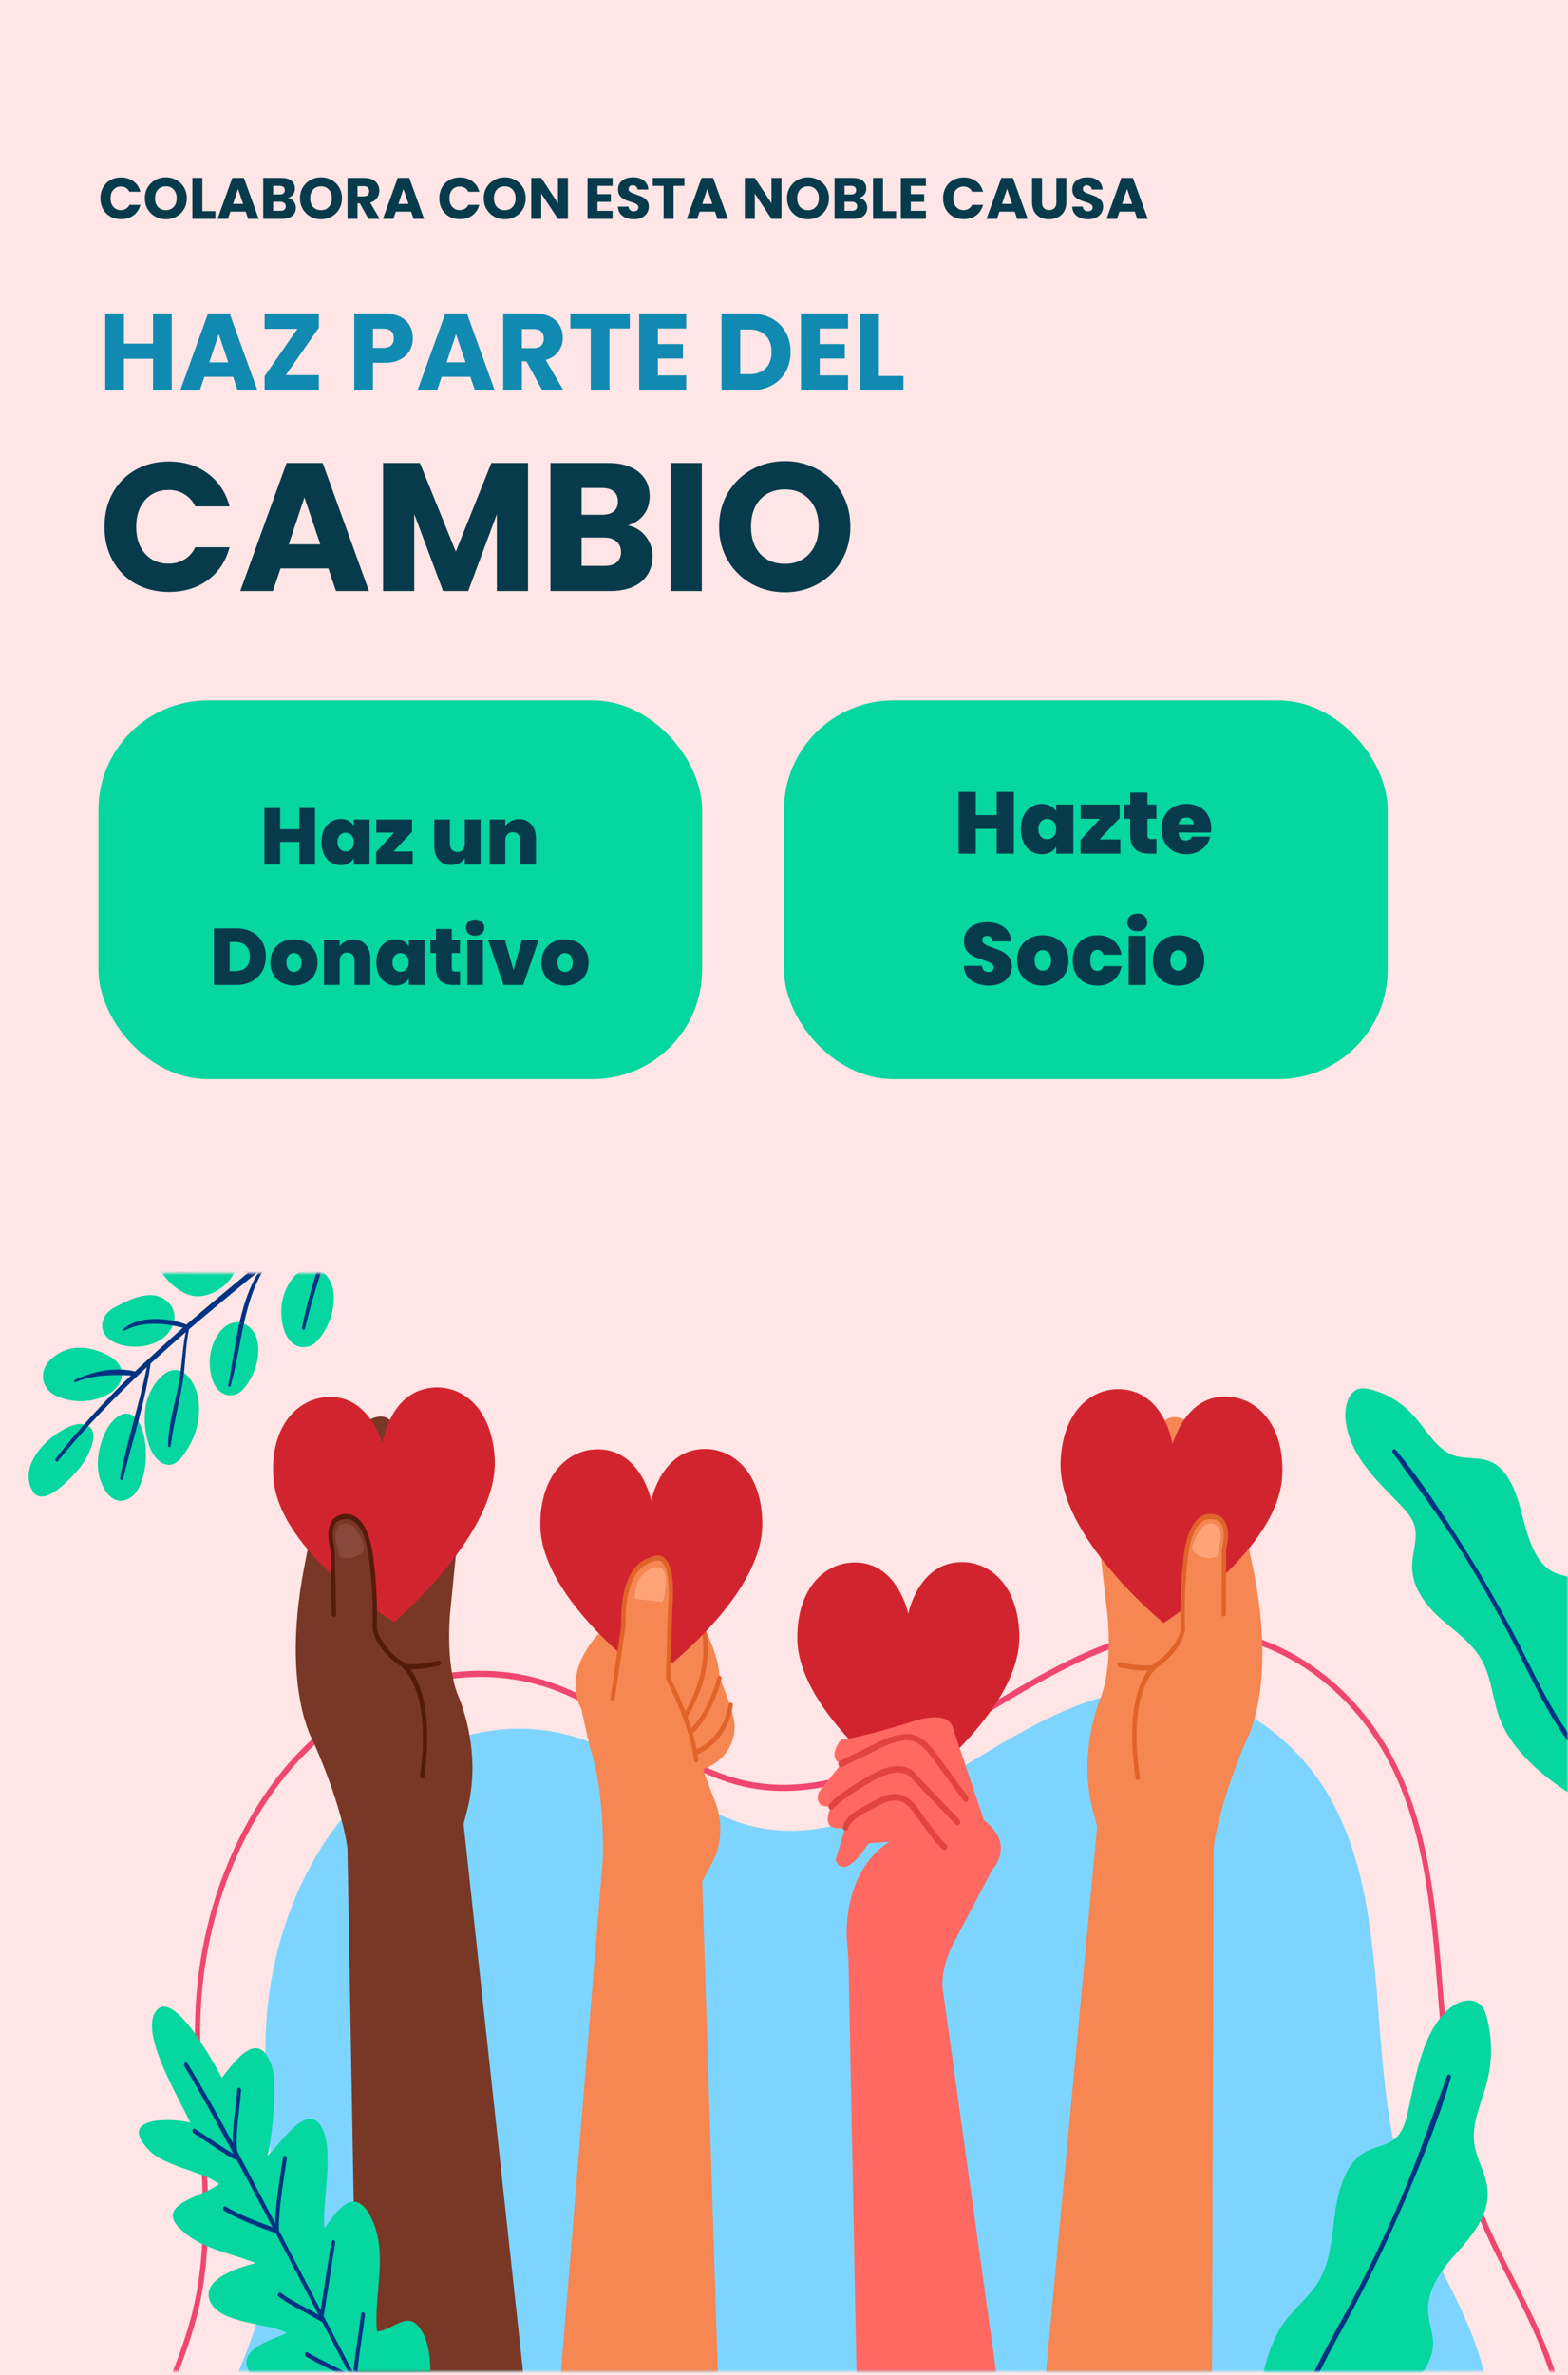<svg width="430" height="651" viewBox="0 0 430 651" fill="none" xmlns="http://www.w3.org/2000/svg">
<g clip-path="url(#clip0_486_7428)">
<rect width="430" height="651" fill="#FFE5E5"/>
<g filter="url(#filter0_d_486_7428)">
<rect x="215" y="188" width="165.548" height="103.803" rx="30" fill="#06D6A0"/>
<path d="M278.032 213.08V230H273.328V223.208H267.592V230H262.888V213.08H267.592V219.44H273.328V213.08H278.032ZM279.956 223.256C279.956 221.864 280.204 220.648 280.7 219.608C281.212 218.568 281.9 217.768 282.764 217.208C283.644 216.648 284.62 216.368 285.692 216.368C286.62 216.368 287.42 216.552 288.092 216.92C288.764 217.288 289.284 217.784 289.652 218.408V216.536H294.356V230H289.652V228.128C289.284 228.752 288.756 229.248 288.068 229.616C287.396 229.984 286.604 230.168 285.692 230.168C284.62 230.168 283.644 229.888 282.764 229.328C281.9 228.768 281.212 227.968 280.7 226.928C280.204 225.872 279.956 224.648 279.956 223.256ZM289.652 223.256C289.652 222.392 289.412 221.712 288.932 221.216C288.468 220.72 287.892 220.472 287.204 220.472C286.5 220.472 285.916 220.72 285.452 221.216C284.988 221.696 284.756 222.376 284.756 223.256C284.756 224.12 284.988 224.808 285.452 225.32C285.916 225.816 286.5 226.064 287.204 226.064C287.892 226.064 288.468 225.816 288.932 225.32C289.412 224.824 289.652 224.136 289.652 223.256ZM301.5 226.088H307.236V230H296.316V226.28L301.668 220.448H296.364V216.536H307.044V220.256L301.5 226.088ZM317.144 225.992V230H315.104C311.664 230 309.944 228.296 309.944 224.888V220.448H308.288V216.536H309.944V213.272H314.672V216.536H317.12V220.448H314.672V224.96C314.672 225.328 314.752 225.592 314.912 225.752C315.088 225.912 315.376 225.992 315.776 225.992H317.144ZM332.166 223.112C332.166 223.48 332.142 223.848 332.094 224.216H323.19C323.238 224.952 323.438 225.504 323.79 225.872C324.158 226.224 324.622 226.4 325.182 226.4C325.966 226.4 326.526 226.048 326.862 225.344H331.878C331.67 226.272 331.262 227.104 330.654 227.84C330.062 228.56 329.31 229.128 328.398 229.544C327.486 229.96 326.478 230.168 325.374 230.168C324.046 230.168 322.862 229.888 321.822 229.328C320.798 228.768 319.99 227.968 319.398 226.928C318.822 225.888 318.534 224.664 318.534 223.256C318.534 221.848 318.822 220.632 319.398 219.608C319.974 218.568 320.774 217.768 321.798 217.208C322.838 216.648 324.03 216.368 325.374 216.368C326.702 216.368 327.878 216.64 328.902 217.184C329.926 217.728 330.726 218.512 331.302 219.536C331.878 220.544 332.166 221.736 332.166 223.112ZM327.366 221.936C327.366 221.36 327.174 220.912 326.79 220.592C326.406 220.256 325.926 220.088 325.35 220.088C324.774 220.088 324.302 220.248 323.934 220.568C323.566 220.872 323.326 221.328 323.214 221.936H327.366ZM271.194 266.168C269.226 266.168 267.61 265.704 266.346 264.776C265.082 263.832 264.402 262.488 264.306 260.744H269.322C269.37 261.336 269.546 261.768 269.85 262.04C270.154 262.312 270.546 262.448 271.026 262.448C271.458 262.448 271.81 262.344 272.082 262.136C272.37 261.912 272.514 261.608 272.514 261.224C272.514 260.728 272.282 260.344 271.818 260.072C271.354 259.8 270.602 259.496 269.562 259.16C268.458 258.792 267.562 258.44 266.874 258.104C266.202 257.752 265.61 257.248 265.098 256.592C264.602 255.92 264.354 255.048 264.354 253.976C264.354 252.888 264.626 251.96 265.17 251.192C265.714 250.408 266.466 249.816 267.426 249.416C268.386 249.016 269.474 248.816 270.69 248.816C272.658 248.816 274.226 249.28 275.394 250.208C276.578 251.12 277.21 252.408 277.29 254.072H272.178C272.162 253.56 272.002 253.176 271.698 252.92C271.41 252.664 271.034 252.536 270.57 252.536C270.218 252.536 269.93 252.64 269.706 252.848C269.482 253.056 269.37 253.352 269.37 253.736C269.37 254.056 269.49 254.336 269.73 254.576C269.986 254.8 270.298 255 270.666 255.176C271.034 255.336 271.578 255.544 272.298 255.8C273.37 256.168 274.25 256.536 274.938 256.904C275.642 257.256 276.242 257.76 276.738 258.416C277.25 259.056 277.506 259.872 277.506 260.864C277.506 261.872 277.25 262.776 276.738 263.576C276.242 264.376 275.514 265.008 274.554 265.472C273.61 265.936 272.49 266.168 271.194 266.168ZM285.957 266.168C284.613 266.168 283.405 265.888 282.333 265.328C281.277 264.768 280.445 263.968 279.837 262.928C279.229 261.888 278.925 260.664 278.925 259.256C278.925 257.864 279.229 256.648 279.837 255.608C280.461 254.568 281.301 253.768 282.357 253.208C283.429 252.648 284.637 252.368 285.981 252.368C287.325 252.368 288.525 252.648 289.581 253.208C290.653 253.768 291.493 254.568 292.101 255.608C292.725 256.648 293.037 257.864 293.037 259.256C293.037 260.648 292.725 261.872 292.101 262.928C291.493 263.968 290.653 264.768 289.581 265.328C288.509 265.888 287.301 266.168 285.957 266.168ZM285.957 262.088C286.613 262.088 287.157 261.848 287.589 261.368C288.037 260.872 288.261 260.168 288.261 259.256C288.261 258.344 288.037 257.648 287.589 257.168C287.157 256.688 286.621 256.448 285.981 256.448C285.341 256.448 284.805 256.688 284.373 257.168C283.941 257.648 283.725 258.344 283.725 259.256C283.725 260.184 283.933 260.888 284.349 261.368C284.765 261.848 285.301 262.088 285.957 262.088ZM294.182 259.256C294.182 257.864 294.47 256.648 295.046 255.608C295.622 254.568 296.422 253.768 297.446 253.208C298.486 252.648 299.67 252.368 300.998 252.368C302.71 252.368 304.15 252.84 305.318 253.784C306.486 254.712 307.238 256.016 307.574 257.696H302.582C302.294 256.816 301.734 256.376 300.902 256.376C300.31 256.376 299.838 256.624 299.486 257.12C299.15 257.6 298.982 258.312 298.982 259.256C298.982 260.2 299.15 260.92 299.486 261.416C299.838 261.912 300.31 262.16 300.902 262.16C301.75 262.16 302.31 261.72 302.582 260.84H307.574C307.238 262.504 306.486 263.808 305.318 264.752C304.15 265.696 302.71 266.168 300.998 266.168C299.67 266.168 298.486 265.888 297.446 265.328C296.422 264.768 295.622 263.968 295.046 262.928C294.47 261.888 294.182 260.664 294.182 259.256ZM311.905 251.288C311.073 251.288 310.401 251.064 309.889 250.616C309.393 250.152 309.145 249.576 309.145 248.888C309.145 248.184 309.393 247.6 309.889 247.136C310.401 246.672 311.073 246.44 311.905 246.44C312.721 246.44 313.377 246.672 313.873 247.136C314.385 247.6 314.641 248.184 314.641 248.888C314.641 249.576 314.385 250.152 313.873 250.616C313.377 251.064 312.721 251.288 311.905 251.288ZM314.233 252.536V266H309.529V252.536H314.233ZM323.175 266.168C321.831 266.168 320.623 265.888 319.551 265.328C318.495 264.768 317.663 263.968 317.055 262.928C316.447 261.888 316.143 260.664 316.143 259.256C316.143 257.864 316.447 256.648 317.055 255.608C317.679 254.568 318.519 253.768 319.575 253.208C320.647 252.648 321.855 252.368 323.199 252.368C324.543 252.368 325.743 252.648 326.799 253.208C327.871 253.768 328.711 254.568 329.319 255.608C329.943 256.648 330.255 257.864 330.255 259.256C330.255 260.648 329.943 261.872 329.319 262.928C328.711 263.968 327.871 264.768 326.799 265.328C325.727 265.888 324.519 266.168 323.175 266.168ZM323.175 262.088C323.831 262.088 324.375 261.848 324.807 261.368C325.255 260.872 325.479 260.168 325.479 259.256C325.479 258.344 325.255 257.648 324.807 257.168C324.375 256.688 323.839 256.448 323.199 256.448C322.559 256.448 322.023 256.688 321.591 257.168C321.159 257.648 320.943 258.344 320.943 259.256C320.943 260.184 321.151 260.888 321.567 261.368C321.983 261.848 322.519 262.088 323.175 262.088Z" fill="#073B4C"/>
</g>
<g filter="url(#filter1_d_486_7428)">
<rect x="27" y="188" width="165.548" height="103.803" rx="30" fill="#06D6A0"/>
<path d="M86.393 217.49V233H82.081V226.774H76.823V233H72.511V217.49H76.823V223.32H82.081V217.49H86.393ZM88.157 226.818C88.157 225.542 88.384 224.427 88.839 223.474C89.308 222.521 89.939 221.787 90.731 221.274C91.538 220.761 92.432 220.504 93.415 220.504C94.266 220.504 94.999 220.673 95.615 221.01C96.231 221.347 96.708 221.802 97.045 222.374V220.658H101.357V233H97.045V231.284C96.708 231.856 96.224 232.311 95.593 232.648C94.977 232.985 94.251 233.154 93.415 233.154C92.432 233.154 91.538 232.897 90.731 232.384C89.939 231.871 89.308 231.137 88.839 230.184C88.384 229.216 88.157 228.094 88.157 226.818ZM97.045 226.818C97.045 226.026 96.825 225.403 96.385 224.948C95.96 224.493 95.432 224.266 94.801 224.266C94.156 224.266 93.62 224.493 93.195 224.948C92.77 225.388 92.557 226.011 92.557 226.818C92.557 227.61 92.77 228.241 93.195 228.71C93.62 229.165 94.156 229.392 94.801 229.392C95.432 229.392 95.96 229.165 96.385 228.71C96.825 228.255 97.045 227.625 97.045 226.818ZM107.906 229.414H113.164V233H103.154V229.59L108.06 224.244H103.198V220.658H112.988V224.068L107.906 229.414ZM131.803 220.658V233H127.469V231.24C127.103 231.797 126.597 232.252 125.951 232.604C125.306 232.941 124.565 233.11 123.729 233.11C122.292 233.11 121.155 232.641 120.319 231.702C119.498 230.749 119.087 229.458 119.087 227.83V220.658H123.377V227.28C123.377 227.984 123.561 228.541 123.927 228.952C124.309 229.348 124.807 229.546 125.423 229.546C126.054 229.546 126.553 229.348 126.919 228.952C127.286 228.541 127.469 227.984 127.469 227.28V220.658H131.803ZM142.331 220.548C143.754 220.548 144.883 221.025 145.719 221.978C146.555 222.917 146.973 224.193 146.973 225.806V233H142.661V226.378C142.661 225.674 142.478 225.124 142.111 224.728C141.745 224.317 141.253 224.112 140.637 224.112C139.992 224.112 139.486 224.317 139.119 224.728C138.753 225.124 138.569 225.674 138.569 226.378V233H134.257V220.658H138.569V222.418C138.951 221.861 139.464 221.413 140.109 221.076C140.755 220.724 141.495 220.548 142.331 220.548ZM64.813 250.49C66.441 250.49 67.864 250.82 69.081 251.48C70.313 252.125 71.259 253.035 71.919 254.208C72.579 255.381 72.909 256.723 72.909 258.234C72.909 259.73 72.572 261.065 71.897 262.238C71.237 263.411 70.291 264.335 69.059 265.01C67.842 265.67 66.427 266 64.813 266H58.675V250.49H64.813ZM64.483 262.194C65.745 262.194 66.735 261.849 67.453 261.16C68.172 260.471 68.531 259.495 68.531 258.234C68.531 256.958 68.172 255.975 67.453 255.286C66.735 254.582 65.745 254.23 64.483 254.23H62.987V262.194H64.483ZM80.595 266.154C79.363 266.154 78.256 265.897 77.273 265.384C76.305 264.871 75.543 264.137 74.985 263.184C74.428 262.231 74.149 261.109 74.149 259.818C74.149 258.542 74.428 257.427 74.985 256.474C75.557 255.521 76.327 254.787 77.295 254.274C78.278 253.761 79.385 253.504 80.617 253.504C81.849 253.504 82.949 253.761 83.917 254.274C84.9 254.787 85.67 255.521 86.227 256.474C86.799 257.427 87.085 258.542 87.085 259.818C87.085 261.094 86.799 262.216 86.227 263.184C85.67 264.137 84.9 264.871 83.917 265.384C82.934 265.897 81.827 266.154 80.595 266.154ZM80.595 262.414C81.197 262.414 81.695 262.194 82.091 261.754C82.502 261.299 82.707 260.654 82.707 259.818C82.707 258.982 82.502 258.344 82.091 257.904C81.695 257.464 81.204 257.244 80.617 257.244C80.031 257.244 79.539 257.464 79.143 257.904C78.747 258.344 78.549 258.982 78.549 259.818C78.549 260.669 78.74 261.314 79.121 261.754C79.502 262.194 79.994 262.414 80.595 262.414ZM96.913 253.548C98.336 253.548 99.465 254.025 100.301 254.978C101.137 255.917 101.555 257.193 101.555 258.806V266H97.243V259.378C97.243 258.674 97.06 258.124 96.693 257.728C96.327 257.317 95.835 257.112 95.219 257.112C94.574 257.112 94.068 257.317 93.701 257.728C93.335 258.124 93.151 258.674 93.151 259.378V266H88.839V253.658H93.151V255.418C93.533 254.861 94.046 254.413 94.691 254.076C95.337 253.724 96.077 253.548 96.913 253.548ZM103.217 259.818C103.217 258.542 103.445 257.427 103.899 256.474C104.369 255.521 104.999 254.787 105.791 254.274C106.598 253.761 107.493 253.504 108.475 253.504C109.326 253.504 110.059 253.673 110.675 254.01C111.291 254.347 111.768 254.802 112.105 255.374V253.658H116.417V266H112.105V264.284C111.768 264.856 111.284 265.311 110.653 265.648C110.037 265.985 109.311 266.154 108.475 266.154C107.493 266.154 106.598 265.897 105.791 265.384C104.999 264.871 104.369 264.137 103.899 263.184C103.445 262.216 103.217 261.094 103.217 259.818ZM112.105 259.818C112.105 259.026 111.885 258.403 111.445 257.948C111.02 257.493 110.492 257.266 109.861 257.266C109.216 257.266 108.681 257.493 108.255 257.948C107.83 258.388 107.617 259.011 107.617 259.818C107.617 260.61 107.83 261.241 108.255 261.71C108.681 262.165 109.216 262.392 109.861 262.392C110.492 262.392 111.02 262.165 111.445 261.71C111.885 261.255 112.105 260.625 112.105 259.818ZM126.157 262.326V266H124.287C121.133 266 119.557 264.438 119.557 261.314V257.244H118.039V253.658H119.557V250.666H123.891V253.658H126.135V257.244H123.891V261.38C123.891 261.717 123.964 261.959 124.111 262.106C124.272 262.253 124.536 262.326 124.903 262.326H126.157ZM130.312 252.514C129.55 252.514 128.934 252.309 128.464 251.898C128.01 251.473 127.782 250.945 127.782 250.314C127.782 249.669 128.01 249.133 128.464 248.708C128.934 248.283 129.55 248.07 130.312 248.07C131.06 248.07 131.662 248.283 132.116 248.708C132.586 249.133 132.82 249.669 132.82 250.314C132.82 250.945 132.586 251.473 132.116 251.898C131.662 252.309 131.06 252.514 130.312 252.514ZM132.446 253.658V266H128.134V253.658H132.446ZM140.82 261.93L143.13 253.658H147.728L143.482 266H138.114L133.868 253.658H138.466L140.82 261.93ZM154.931 266.154C153.699 266.154 152.592 265.897 151.609 265.384C150.641 264.871 149.878 264.137 149.321 263.184C148.764 262.231 148.485 261.109 148.485 259.818C148.485 258.542 148.764 257.427 149.321 256.474C149.893 255.521 150.663 254.787 151.631 254.274C152.614 253.761 153.721 253.504 154.953 253.504C156.185 253.504 157.285 253.761 158.253 254.274C159.236 254.787 160.006 255.521 160.563 256.474C161.135 257.427 161.421 258.542 161.421 259.818C161.421 261.094 161.135 262.216 160.563 263.184C160.006 264.137 159.236 264.871 158.253 265.384C157.27 265.897 156.163 266.154 154.931 266.154ZM154.931 262.414C155.532 262.414 156.031 262.194 156.427 261.754C156.838 261.299 157.043 260.654 157.043 259.818C157.043 258.982 156.838 258.344 156.427 257.904C156.031 257.464 155.54 257.244 154.953 257.244C154.366 257.244 153.875 257.464 153.479 257.904C153.083 258.344 152.885 258.982 152.885 259.818C152.885 260.669 153.076 261.314 153.457 261.754C153.838 262.194 154.33 262.414 154.931 262.414Z" fill="#073B4C"/>
</g>
<path d="M28.65 144.4C28.65 140.933 29.4 137.85 30.9 135.15C32.4 132.417 34.483 130.3 37.15 128.8C39.85 127.267 42.9 126.5 46.3 126.5C50.467 126.5 54.033 127.6 57 129.8C59.967 132 61.95 135 62.95 138.8H53.55C52.85 137.333 51.85 136.217 50.55 135.45C49.283 134.683 47.833 134.3 46.2 134.3C43.567 134.3 41.433 135.217 39.8 137.05C38.167 138.883 37.35 141.333 37.35 144.4C37.35 147.467 38.167 149.917 39.8 151.75C41.433 153.583 43.567 154.5 46.2 154.5C47.833 154.5 49.283 154.117 50.55 153.35C51.85 152.583 52.85 151.467 53.55 150H62.95C61.95 153.8 59.967 156.8 57 159C54.033 161.167 50.467 162.25 46.3 162.25C42.9 162.25 39.85 161.5 37.15 160C34.483 158.467 32.4 156.35 30.9 153.65C29.4 150.95 28.65 147.867 28.65 144.4ZM90.036 155.8H76.936L74.836 162H65.886L78.586 126.9H88.486L101.186 162H92.136L90.036 155.8ZM87.836 149.2L83.486 136.35L79.186 149.2H87.836ZM144.801 126.9V162H136.251V140.95L128.401 162H121.501L113.601 140.9V162H105.051V126.9H115.151L125.001 151.2L134.751 126.9H144.801ZM172.2 144C174.233 144.433 175.866 145.45 177.1 147.05C178.333 148.617 178.95 150.417 178.95 152.45C178.95 155.383 177.916 157.717 175.85 159.45C173.816 161.15 170.966 162 167.3 162H150.95V126.9H166.75C170.316 126.9 173.1 127.717 175.1 129.35C177.133 130.983 178.15 133.2 178.15 136C178.15 138.067 177.6 139.783 176.5 141.15C175.433 142.517 174 143.467 172.2 144ZM159.5 141.1H165.1C166.5 141.1 167.566 140.8 168.3 140.2C169.066 139.567 169.45 138.65 169.45 137.45C169.45 136.25 169.066 135.333 168.3 134.7C167.566 134.067 166.5 133.75 165.1 133.75H159.5V141.1ZM165.8 155.1C167.233 155.1 168.333 154.783 169.1 154.15C169.9 153.483 170.3 152.533 170.3 151.3C170.3 150.067 169.883 149.1 169.05 148.4C168.25 147.7 167.133 147.35 165.7 147.35H159.5V155.1H165.8ZM192.459 126.9V162H183.909V126.9H192.459ZM215.255 162.35C211.955 162.35 208.921 161.583 206.155 160.05C203.421 158.517 201.238 156.383 199.605 153.65C198.005 150.883 197.205 147.783 197.205 144.35C197.205 140.917 198.005 137.833 199.605 135.1C201.238 132.367 203.421 130.233 206.155 128.7C208.921 127.167 211.955 126.4 215.255 126.4C218.555 126.4 221.571 127.167 224.305 128.7C227.071 130.233 229.238 132.367 230.805 135.1C232.405 137.833 233.205 140.917 233.205 144.35C233.205 147.783 232.405 150.883 230.805 153.65C229.205 156.383 227.038 158.517 224.305 160.05C221.571 161.583 218.555 162.35 215.255 162.35ZM215.255 154.55C218.055 154.55 220.288 153.617 221.955 151.75C223.655 149.883 224.505 147.417 224.505 144.35C224.505 141.25 223.655 138.783 221.955 136.95C220.288 135.083 218.055 134.15 215.255 134.15C212.421 134.15 210.155 135.067 208.455 136.9C206.788 138.733 205.955 141.217 205.955 144.35C205.955 147.45 206.788 149.933 208.455 151.8C210.155 153.633 212.421 154.55 215.255 154.55Z" fill="#073B4C"/>
<path d="M47.1 85.94V107H41.97V98.33H33.99V107H28.86V85.94H33.99V94.19H41.97V85.94H47.1ZM63.913 103.28H56.053L54.793 107H49.423L57.043 85.94H62.983L70.603 107H65.173L63.913 103.28ZM62.593 99.32L59.983 91.61L57.403 99.32H62.593ZM78.382 102.8H87.442V107H72.562V103.1L81.562 90.14H72.562V85.94H87.442V89.84L78.382 102.8ZM113.201 92.72C113.201 93.94 112.921 95.06 112.361 96.08C111.801 97.08 110.941 97.89 109.781 98.51C108.621 99.13 107.181 99.44 105.461 99.44H102.281V107H97.151V85.94H105.461C107.141 85.94 108.561 86.23 109.721 86.81C110.881 87.39 111.751 88.19 112.331 89.21C112.911 90.23 113.201 91.4 113.201 92.72ZM105.071 95.36C106.051 95.36 106.781 95.13 107.261 94.67C107.741 94.21 107.981 93.56 107.981 92.72C107.981 91.88 107.741 91.23 107.261 90.77C106.781 90.31 106.051 90.08 105.071 90.08H102.281V95.36H105.071ZM128.982 103.28H121.122L119.862 107H114.492L122.112 85.94H128.052L135.672 107H130.242L128.982 103.28ZM127.662 99.32L125.052 91.61L122.472 99.32H127.662ZM148.731 107L144.351 99.05H143.121V107H137.991V85.94H146.601C148.261 85.94 149.671 86.23 150.831 86.81C152.011 87.39 152.891 88.19 153.471 89.21C154.051 90.21 154.341 91.33 154.341 92.57C154.341 93.97 153.941 95.22 153.141 96.32C152.361 97.42 151.201 98.2 149.661 98.66L154.521 107H148.731ZM143.121 95.42H146.301C147.241 95.42 147.941 95.19 148.401 94.73C148.881 94.27 149.121 93.62 149.121 92.78C149.121 91.98 148.881 91.35 148.401 90.89C147.941 90.43 147.241 90.2 146.301 90.2H143.121V95.42ZM172.711 85.94V90.05H167.131V107H162.001V90.05H156.421V85.94H172.711ZM180.416 90.05V94.31H187.286V98.27H180.416V102.89H188.186V107H175.286V85.94H188.186V90.05H180.416ZM205.764 85.94C207.984 85.94 209.924 86.38 211.584 87.26C213.244 88.14 214.524 89.38 215.424 90.98C216.344 92.56 216.804 94.39 216.804 96.47C216.804 98.53 216.344 100.36 215.424 101.96C214.524 103.56 213.234 104.8 211.554 105.68C209.894 106.56 207.964 107 205.764 107H197.874V85.94H205.764ZM205.434 102.56C207.374 102.56 208.884 102.03 209.964 100.97C211.044 99.91 211.584 98.41 211.584 96.47C211.584 94.53 211.044 93.02 209.964 91.94C208.884 90.86 207.374 90.32 205.434 90.32H203.004V102.56H205.434ZM224.801 90.05V94.31H231.671V98.27H224.801V102.89H232.571V107H219.671V85.94H232.571V90.05H224.801ZM241.031 103.04H247.751V107H235.901V85.94H241.031V103.04Z" fill="#118AB2"/>
<path d="M27.528 54.368C27.528 53.259 27.768 52.272 28.248 51.408C28.728 50.533 29.395 49.856 30.248 49.376C31.112 48.885 32.088 48.64 33.176 48.64C34.509 48.64 35.651 48.992 36.6 49.696C37.549 50.4 38.184 51.36 38.504 52.576H35.496C35.272 52.107 34.952 51.749 34.536 51.504C34.131 51.259 33.667 51.136 33.144 51.136C32.301 51.136 31.619 51.429 31.096 52.016C30.573 52.603 30.312 53.387 30.312 54.368C30.312 55.349 30.573 56.133 31.096 56.72C31.619 57.307 32.301 57.6 33.144 57.6C33.667 57.6 34.131 57.477 34.536 57.232C34.952 56.987 35.272 56.629 35.496 56.16H38.504C38.184 57.376 37.549 58.336 36.6 59.04C35.651 59.733 34.509 60.08 33.176 60.08C32.088 60.08 31.112 59.84 30.248 59.36C29.395 58.869 28.728 58.192 28.248 57.328C27.768 56.464 27.528 55.477 27.528 54.368ZM45.492 60.112C44.435 60.112 43.465 59.867 42.58 59.376C41.705 58.885 41.006 58.203 40.483 57.328C39.971 56.443 39.715 55.451 39.715 54.352C39.715 53.253 39.971 52.267 40.483 51.392C41.006 50.517 41.705 49.835 42.58 49.344C43.465 48.853 44.435 48.608 45.492 48.608C46.547 48.608 47.513 48.853 48.388 49.344C49.273 49.835 49.966 50.517 50.468 51.392C50.98 52.267 51.236 53.253 51.236 54.352C51.236 55.451 50.98 56.443 50.468 57.328C49.956 58.203 49.262 58.885 48.388 59.376C47.513 59.867 46.547 60.112 45.492 60.112ZM45.492 57.616C46.388 57.616 47.102 57.317 47.636 56.72C48.179 56.123 48.452 55.333 48.452 54.352C48.452 53.36 48.179 52.571 47.636 51.984C47.102 51.387 46.388 51.088 45.492 51.088C44.585 51.088 43.859 51.381 43.316 51.968C42.782 52.555 42.516 53.349 42.516 54.352C42.516 55.344 42.782 56.139 43.316 56.736C43.859 57.323 44.585 57.616 45.492 57.616ZM55.494 57.888H59.078V60H52.758V48.768H55.494V57.888ZM67.375 58.016H63.183L62.511 60H59.647L63.711 48.768H66.879L70.943 60H68.047L67.375 58.016ZM66.671 55.904L65.279 51.792L63.903 55.904H66.671ZM78.98 54.24C79.63 54.379 80.153 54.704 80.547 55.216C80.942 55.717 81.139 56.293 81.139 56.944C81.139 57.883 80.809 58.629 80.147 59.184C79.497 59.728 78.585 60 77.412 60H72.18V48.768H77.236C78.377 48.768 79.267 49.029 79.907 49.552C80.558 50.075 80.883 50.784 80.883 51.68C80.883 52.341 80.707 52.891 80.356 53.328C80.014 53.765 79.555 54.069 78.98 54.24ZM74.915 53.312H76.707C77.156 53.312 77.497 53.216 77.731 53.024C77.977 52.821 78.1 52.528 78.1 52.144C78.1 51.76 77.977 51.467 77.731 51.264C77.497 51.061 77.156 50.96 76.707 50.96H74.915V53.312ZM76.931 57.792C77.39 57.792 77.742 57.691 77.987 57.488C78.243 57.275 78.371 56.971 78.371 56.576C78.371 56.181 78.238 55.872 77.972 55.648C77.716 55.424 77.358 55.312 76.9 55.312H74.915V57.792H76.931ZM88.038 60.112C86.982 60.112 86.012 59.867 85.126 59.376C84.252 58.885 83.553 58.203 83.03 57.328C82.518 56.443 82.262 55.451 82.262 54.352C82.262 53.253 82.518 52.267 83.03 51.392C83.553 50.517 84.252 49.835 85.126 49.344C86.012 48.853 86.982 48.608 88.038 48.608C89.094 48.608 90.06 48.853 90.934 49.344C91.82 49.835 92.513 50.517 93.014 51.392C93.526 52.267 93.782 53.253 93.782 54.352C93.782 55.451 93.526 56.443 93.014 57.328C92.502 58.203 91.809 58.885 90.934 59.376C90.06 59.867 89.094 60.112 88.038 60.112ZM88.038 57.616C88.934 57.616 89.649 57.317 90.182 56.72C90.726 56.123 90.998 55.333 90.998 54.352C90.998 53.36 90.726 52.571 90.182 51.984C89.649 51.387 88.934 51.088 88.038 51.088C87.132 51.088 86.406 51.381 85.862 51.968C85.329 52.555 85.062 53.349 85.062 54.352C85.062 55.344 85.329 56.139 85.862 56.736C86.406 57.323 87.132 57.616 88.038 57.616ZM101.033 60L98.697 55.76H98.04V60H95.305V48.768H99.897C100.782 48.768 101.534 48.923 102.153 49.232C102.782 49.541 103.251 49.968 103.561 50.512C103.87 51.045 104.025 51.643 104.025 52.304C104.025 53.051 103.811 53.717 103.385 54.304C102.969 54.891 102.35 55.307 101.529 55.552L104.121 60H101.033ZM98.04 53.824H99.737C100.238 53.824 100.611 53.701 100.857 53.456C101.113 53.211 101.241 52.864 101.241 52.416C101.241 51.989 101.113 51.653 100.857 51.408C100.611 51.163 100.238 51.04 99.737 51.04H98.04V53.824ZM112.734 58.016H108.542L107.87 60H105.006L109.07 48.768H112.238L116.302 60H113.406L112.734 58.016ZM112.03 55.904L110.638 51.792L109.262 55.904H112.03ZM120.465 54.368C120.465 53.259 120.706 52.272 121.186 51.408C121.666 50.533 122.332 49.856 123.186 49.376C124.05 48.885 125.026 48.64 126.114 48.64C127.447 48.64 128.588 48.992 129.538 49.696C130.487 50.4 131.122 51.36 131.442 52.576H128.434C128.21 52.107 127.89 51.749 127.474 51.504C127.068 51.259 126.604 51.136 126.082 51.136C125.239 51.136 124.556 51.429 124.034 52.016C123.511 52.603 123.25 53.387 123.25 54.368C123.25 55.349 123.511 56.133 124.034 56.72C124.556 57.307 125.239 57.6 126.082 57.6C126.604 57.6 127.068 57.477 127.474 57.232C127.89 56.987 128.21 56.629 128.434 56.16H131.442C131.122 57.376 130.487 58.336 129.538 59.04C128.588 59.733 127.447 60.08 126.114 60.08C125.026 60.08 124.05 59.84 123.186 59.36C122.332 58.869 121.666 58.192 121.186 57.328C120.706 56.464 120.465 55.477 120.465 54.368ZM138.429 60.112C137.373 60.112 136.402 59.867 135.517 59.376C134.642 58.885 133.944 58.203 133.421 57.328C132.909 56.443 132.653 55.451 132.653 54.352C132.653 53.253 132.909 52.267 133.421 51.392C133.944 50.517 134.642 49.835 135.517 49.344C136.402 48.853 137.373 48.608 138.429 48.608C139.485 48.608 140.45 48.853 141.325 49.344C142.21 49.835 142.904 50.517 143.405 51.392C143.917 52.267 144.173 53.253 144.173 54.352C144.173 55.451 143.917 56.443 143.405 57.328C142.893 58.203 142.2 58.885 141.325 59.376C140.45 59.867 139.485 60.112 138.429 60.112ZM138.429 57.616C139.325 57.616 140.04 57.317 140.573 56.72C141.117 56.123 141.389 55.333 141.389 54.352C141.389 53.36 141.117 52.571 140.573 51.984C140.04 51.387 139.325 51.088 138.429 51.088C137.522 51.088 136.797 51.381 136.253 51.968C135.72 52.555 135.453 53.349 135.453 54.352C135.453 55.344 135.72 56.139 136.253 56.736C136.797 57.323 137.522 57.616 138.429 57.616ZM155.743 60H153.007L148.431 53.072V60H145.695V48.768H148.431L153.007 55.728V48.768H155.743V60ZM163.853 50.96V53.232H167.517V55.344H163.853V57.808H167.997V60H161.117V48.768H167.997V50.96H163.853ZM173.837 60.112C173.016 60.112 172.28 59.979 171.629 59.712C170.979 59.445 170.456 59.051 170.061 58.528C169.677 58.005 169.475 57.376 169.453 56.64H172.365C172.408 57.056 172.552 57.376 172.797 57.6C173.043 57.813 173.363 57.92 173.757 57.92C174.163 57.92 174.483 57.829 174.717 57.648C174.952 57.456 175.069 57.195 175.069 56.864C175.069 56.587 174.973 56.357 174.781 56.176C174.6 55.995 174.371 55.845 174.093 55.728C173.827 55.611 173.443 55.477 172.941 55.328C172.216 55.104 171.624 54.88 171.165 54.656C170.707 54.432 170.312 54.101 169.981 53.664C169.651 53.227 169.485 52.656 169.485 51.952C169.485 50.907 169.864 50.091 170.621 49.504C171.379 48.907 172.365 48.608 173.581 48.608C174.819 48.608 175.816 48.907 176.573 49.504C177.331 50.091 177.736 50.912 177.789 51.968H174.829C174.808 51.605 174.675 51.323 174.429 51.12C174.184 50.907 173.869 50.8 173.485 50.8C173.155 50.8 172.888 50.891 172.685 51.072C172.483 51.243 172.381 51.493 172.381 51.824C172.381 52.187 172.552 52.469 172.893 52.672C173.235 52.875 173.768 53.093 174.493 53.328C175.219 53.573 175.805 53.808 176.253 54.032C176.712 54.256 177.107 54.581 177.437 55.008C177.768 55.435 177.933 55.984 177.933 56.656C177.933 57.296 177.768 57.877 177.437 58.4C177.117 58.923 176.648 59.339 176.029 59.648C175.411 59.957 174.68 60.112 173.837 60.112ZM187.697 48.768V50.96H184.721V60H181.985V50.96H179.009V48.768H187.697ZM196.062 58.016H191.87L191.198 60H188.334L192.398 48.768H195.566L199.63 60H196.734L196.062 58.016ZM195.358 55.904L193.966 51.792L192.59 55.904H195.358ZM214.306 60H211.57L206.994 53.072V60H204.258V48.768H206.994L211.57 55.728V48.768H214.306V60ZM221.601 60.112C220.545 60.112 219.574 59.867 218.689 59.376C217.814 58.885 217.116 58.203 216.593 57.328C216.081 56.443 215.825 55.451 215.825 54.352C215.825 53.253 216.081 52.267 216.593 51.392C217.116 50.517 217.814 49.835 218.689 49.344C219.574 48.853 220.545 48.608 221.601 48.608C222.657 48.608 223.622 48.853 224.497 49.344C225.382 49.835 226.076 50.517 226.577 51.392C227.089 52.267 227.345 53.253 227.345 54.352C227.345 55.451 227.089 56.443 226.577 57.328C226.065 58.203 225.372 58.885 224.497 59.376C223.622 59.867 222.657 60.112 221.601 60.112ZM221.601 57.616C222.497 57.616 223.212 57.317 223.745 56.72C224.289 56.123 224.561 55.333 224.561 54.352C224.561 53.36 224.289 52.571 223.745 51.984C223.212 51.387 222.497 51.088 221.601 51.088C220.694 51.088 219.969 51.381 219.425 51.968C218.892 52.555 218.625 53.349 218.625 54.352C218.625 55.344 218.892 56.139 219.425 56.736C219.969 57.323 220.694 57.616 221.601 57.616ZM235.667 54.24C236.318 54.379 236.84 54.704 237.235 55.216C237.63 55.717 237.827 56.293 237.827 56.944C237.827 57.883 237.496 58.629 236.835 59.184C236.184 59.728 235.272 60 234.099 60H228.867V48.768H233.923C235.064 48.768 235.955 49.029 236.595 49.552C237.246 50.075 237.571 50.784 237.571 51.68C237.571 52.341 237.395 52.891 237.043 53.328C236.702 53.765 236.243 54.069 235.667 54.24ZM231.603 53.312H233.395C233.843 53.312 234.184 53.216 234.419 53.024C234.664 52.821 234.787 52.528 234.787 52.144C234.787 51.76 234.664 51.467 234.419 51.264C234.184 51.061 233.843 50.96 233.395 50.96H231.603V53.312ZM233.619 57.792C234.078 57.792 234.43 57.691 234.675 57.488C234.931 57.275 235.059 56.971 235.059 56.576C235.059 56.181 234.926 55.872 234.659 55.648C234.403 55.424 234.046 55.312 233.587 55.312H231.603V57.792H233.619ZM242.15 57.888H245.734V60H239.414V48.768H242.15V57.888ZM249.775 50.96V53.232H253.439V55.344H249.775V57.808H253.919V60H247.039V48.768H253.919V50.96H249.775ZM258.622 54.368C258.622 53.259 258.862 52.272 259.342 51.408C259.822 50.533 260.488 49.856 261.342 49.376C262.206 48.885 263.182 48.64 264.27 48.64C265.603 48.64 266.744 48.992 267.694 49.696C268.643 50.4 269.278 51.36 269.598 52.576H266.59C266.366 52.107 266.046 51.749 265.63 51.504C265.224 51.259 264.76 51.136 264.238 51.136C263.395 51.136 262.712 51.429 262.19 52.016C261.667 52.603 261.406 53.387 261.406 54.368C261.406 55.349 261.667 56.133 262.19 56.72C262.712 57.307 263.395 57.6 264.238 57.6C264.76 57.6 265.224 57.477 265.63 57.232C266.046 56.987 266.366 56.629 266.59 56.16H269.598C269.278 57.376 268.643 58.336 267.694 59.04C266.744 59.733 265.603 60.08 264.27 60.08C263.182 60.08 262.206 59.84 261.342 59.36C260.488 58.869 259.822 58.192 259.342 57.328C258.862 56.464 258.622 55.477 258.622 54.368ZM278.265 58.016H274.073L273.401 60H270.537L274.601 48.768H277.769L281.833 60H278.937L278.265 58.016ZM277.561 55.904L276.169 51.792L274.793 55.904H277.561ZM285.758 48.768V55.488C285.758 56.16 285.923 56.677 286.254 57.04C286.585 57.403 287.07 57.584 287.71 57.584C288.35 57.584 288.841 57.403 289.182 57.04C289.523 56.677 289.694 56.16 289.694 55.488V48.768H292.43V55.472C292.43 56.475 292.217 57.323 291.79 58.016C291.363 58.709 290.787 59.232 290.062 59.584C289.347 59.936 288.547 60.112 287.662 60.112C286.777 60.112 285.982 59.941 285.278 59.6C284.585 59.248 284.035 58.725 283.63 58.032C283.225 57.328 283.022 56.475 283.022 55.472V48.768H285.758ZM298.415 60.112C297.594 60.112 296.858 59.979 296.207 59.712C295.557 59.445 295.034 59.051 294.639 58.528C294.255 58.005 294.053 57.376 294.031 56.64H296.943C296.986 57.056 297.13 57.376 297.375 57.6C297.621 57.813 297.941 57.92 298.335 57.92C298.741 57.92 299.061 57.829 299.295 57.648C299.53 57.456 299.647 57.195 299.647 56.864C299.647 56.587 299.551 56.357 299.359 56.176C299.178 55.995 298.949 55.845 298.671 55.728C298.405 55.611 298.021 55.477 297.519 55.328C296.794 55.104 296.202 54.88 295.743 54.656C295.285 54.432 294.89 54.101 294.559 53.664C294.229 53.227 294.063 52.656 294.063 51.952C294.063 50.907 294.442 50.091 295.199 49.504C295.957 48.907 296.943 48.608 298.159 48.608C299.397 48.608 300.394 48.907 301.151 49.504C301.909 50.091 302.314 50.912 302.367 51.968H299.407C299.386 51.605 299.253 51.323 299.007 51.12C298.762 50.907 298.447 50.8 298.063 50.8C297.733 50.8 297.466 50.891 297.263 51.072C297.061 51.243 296.959 51.493 296.959 51.824C296.959 52.187 297.13 52.469 297.471 52.672C297.813 52.875 298.346 53.093 299.071 53.328C299.797 53.573 300.383 53.808 300.831 54.032C301.29 54.256 301.685 54.581 302.015 55.008C302.346 55.435 302.511 55.984 302.511 56.656C302.511 57.296 302.346 57.877 302.015 58.4C301.695 58.923 301.226 59.339 300.607 59.648C299.989 59.957 299.258 60.112 298.415 60.112ZM311.187 58.016H306.995L306.323 60H303.459L307.523 48.768H310.691L314.755 60H311.859L311.187 58.016ZM310.483 55.904L309.091 51.792L307.715 55.904H310.483Z" fill="#073B4C"/>
<mask id="mask0_486_7428" style="mask-type:luminance" maskUnits="userSpaceOnUse" x="-343" y="349" width="773" height="301">
<path d="M430 349H-343V650H430V349Z" fill="white"/>
</mask>
<g mask="url(#mask0_486_7428)">
<path d="M118.928 739.57C105.066 737.688 90.975 734.642 78.919 726.434C66.862 718.226 57.063 703.962 56.215 687.691C55.148 667.208 67.757 649.47 72.388 629.676C78.084 605.331 71.412 579.444 73.034 554.277C74.612 529.769 84.642 505.832 101.163 490.614C117.684 475.396 140.651 469.634 160.687 477.132C176.746 483.142 190.349 496.928 206.893 500.743C225.835 505.111 244.968 495.672 262.155 485.396C279.342 475.12 296.951 463.487 316.255 463.085C336.052 462.673 355.678 475.307 365.955 495.079C382.327 526.577 374.162 568.201 386.271 602.228C390.491 614.085 397.04 624.595 402.033 636.035C407.027 647.474 410.484 660.646 407.847 673.111C404.64 688.272 393.207 699.076 381.511 706.641C352.218 725.588 318.379 730.969 285.43 733.243C250.79 735.634 216.361 740.887 181.607 742.137C160.698 742.889 139.722 742.392 118.928 739.57Z" fill="#7DD5FF"/>
<path d="M156.842 759.562C138.387 759.562 121.501 758.496 105.624 756.34C91.267 754.392 74.7 751.113 60.676 741.567C45.701 731.372 35.852 714.539 34.971 697.633C34.213 683.088 39.614 669.582 44.837 656.522C47.935 648.777 51.137 640.768 53.051 632.588C56.821 616.477 55.67 599.362 54.556 582.811C53.799 571.561 53.016 559.929 53.749 548.569C55.571 520.28 67.414 493.484 85.427 476.893C104.624 459.211 130.344 453.389 152.551 461.7C160.52 464.682 168.036 469.419 175.305 474C184.416 479.742 193.837 485.679 204.058 488.036C224.797 492.82 245.741 482.664 265.285 470.978C266.868 470.033 268.454 469.076 270.043 468.117C287.75 457.436 306.059 446.392 326.002 445.977C348.44 445.523 370.471 459.691 382.12 482.103C392.228 501.55 394.058 524.778 395.827 547.24C397.282 565.707 398.786 584.802 404.851 601.843C407.648 609.701 411.444 617.178 415.115 624.408C417.601 629.304 420.172 634.367 422.425 639.528C429.32 655.325 431.524 669.449 428.973 681.507C425.929 695.901 415.918 708.676 399.218 719.478C365.089 741.554 325.685 746.932 291.641 749.282C275.536 750.394 259.197 752.088 243.395 753.727C221.255 756.023 198.361 758.397 175.708 759.213C169.235 759.445 162.952 759.562 156.842 759.562ZM131.786 459.66C115.751 459.66 99.478 466.099 86.321 478.218C68.621 494.523 56.982 520.869 55.189 548.695C54.465 559.926 55.244 571.492 55.996 582.678C57.12 599.373 58.282 616.638 54.445 633.033C52.499 641.352 49.27 649.427 46.147 657.236C40.763 670.698 35.678 683.413 36.413 697.53C37.265 713.879 46.841 730.194 61.403 740.107C75.198 749.498 91.583 752.734 105.791 754.663C126.854 757.522 149.71 758.458 175.665 757.524C198.276 756.711 221.149 754.338 243.269 752.044C259.081 750.405 275.431 748.709 291.557 747.596C325.439 745.257 364.643 739.911 398.52 718C414.852 707.434 424.627 695.02 427.571 681.101C430.036 669.448 427.872 655.718 421.138 640.293C418.906 635.18 416.347 630.141 413.873 625.268C410.176 617.987 406.353 610.458 403.517 602.49C397.368 585.211 395.853 565.986 394.389 547.394C392.634 525.122 390.82 502.092 380.885 482.978C369.497 461.07 347.995 447.198 326.028 447.665C306.423 448.072 288.266 459.025 270.706 469.617C269.115 470.576 267.528 471.534 265.944 472.481C246.167 484.306 224.951 494.574 203.778 489.692C193.344 487.285 183.825 481.287 174.62 475.485C167.409 470.941 159.952 466.241 152.11 463.307C145.559 460.856 138.694 459.66 131.786 459.66Z" fill="#EF476F"/>
</g>
<mask id="mask1_486_7428" style="mask-type:luminance" maskUnits="userSpaceOnUse" x="-343" y="349" width="773" height="301">
<path d="M430 349H-343V650H430V349Z" fill="white"/>
</mask>
<g mask="url(#mask1_486_7428)">
<path d="M97.919 655.787L95.281 506.661C95.281 506.661 94.223 496.117 85.923 477.408C85.923 477.408 77.096 462.906 83.341 430.004C84.769 422.804 86.065 415.564 87.429 408.347C88.269 403.899 88.725 398.948 90.223 394.736C90.922 392.771 92.09 391.606 93.888 391.231C96.216 390.745 97.334 393.162 97.796 395.471C97.043 391.712 100.696 388.903 103.427 388.384C105.409 388.008 107.269 388.731 108.043 391.053C108.646 392.86 108.603 394.995 108.407 396.889C108.344 397.496 108.262 398.1 108.181 398.704C107.47 403.985 107.41 409.476 107.067 414.812C106.909 417.271 106.751 419.729 106.594 422.188C106.532 423.143 106.616 424.326 106.397 425.254L112.653 398.824C112.653 398.824 113.502 393.433 118.572 393.808C118.572 393.808 121.863 394.22 121.046 401.688L116.886 428.401C117.701 425.907 118.515 423.414 119.33 420.92C119.944 419.041 120.558 417.161 121.172 415.281C121.718 413.611 122.115 411.44 123.256 410.2C123.514 409.921 123.829 409.67 124.18 409.676C124.587 409.683 124.929 410.032 125.188 410.401C126.816 412.721 126.289 416.114 125.878 418.816C125.388 422.042 125.11 425.288 124.787 428.542C124.349 432.954 123.911 437.367 123.473 441.779C123.472 441.794 123.47 441.809 123.469 441.824C123.469 441.825 122.043 455.356 125.482 464.424C125.482 464.424 132.454 479.317 128.157 495.984L127.123 500.003L143.546 651.184L97.919 655.787Z" fill="#793726"/>
<path d="M95.622 444.324C95.596 444.325 95.571 444.326 95.546 444.325C95.219 444.304 94.969 443.978 94.986 443.597L97.205 395.434C97.223 395.052 97.503 394.761 97.828 394.78C98.155 394.801 98.405 395.127 98.388 395.508L96.169 443.671C96.152 444.022 95.914 444.298 95.622 444.324Z" fill="#551B0A"/>
<path d="M115.029 457.465C103.501 458.452 95.017 452.765 94.92 452.699C94.638 452.505 94.543 452.082 94.708 451.752C94.873 451.422 95.236 451.311 95.518 451.504C95.626 451.578 106.455 458.816 120.16 455.173C120.478 455.087 120.796 455.321 120.869 455.694C120.941 456.066 120.742 456.437 120.423 456.522C118.569 457.016 116.764 457.316 115.029 457.465Z" fill="#551B0A"/>
<path d="M118.615 380.366C106.762 381.419 104.886 395.72 104.886 395.72C104.886 395.72 101.177 381.918 89.324 382.972C81.204 383.698 74.075 391.306 74.956 404.952C76.309 425.632 108.089 444.629 108.089 444.629C108.089 444.629 137.01 420.22 135.657 399.54C134.78 385.891 126.737 379.644 118.615 380.366Z" fill="#D2242F"/>
<path d="M89.14 456.149C89.14 456.149 89.368 447.98 91.428 442.948L91.09 423.383C91.09 423.383 89.154 413.839 96.267 416.004C96.267 416.004 103.13 414.202 102.772 446.311C102.744 448.808 106.526 453.654 108.265 454.656C113.908 457.902 115.794 464.842 116.085 471.722C116.175 473.83 116.542 490.251 114.605 490.553C114.603 490.553 92.408 494.014 89.14 456.149Z" fill="#793726"/>
<path d="M92.003 421.398C91.945 417.942 94.468 416.519 96.865 418.452C97.832 419.232 100.846 423.979 99.569 425.258C96.402 428.42 93.024 426.628 93.024 426.628L92.003 421.398Z" fill="#88493C"/>
<path d="M115.851 487.557C115.807 487.561 115.762 487.559 115.717 487.551C115.394 487.492 115.172 487.139 115.222 486.762C118.589 461.405 109.454 456.409 109.361 456.361L109.284 456.314C102.684 451.538 102.199 446.588 102.181 446.379L102.177 446.332L102.179 446.285C102.484 437.245 101.362 428.485 101.35 428.398C100.712 422.289 99.178 418.335 96.912 416.94C94.906 415.706 92.962 416.859 92.943 416.87L92.837 416.919C92.732 416.96 90.111 418.038 91.767 424.505L91.789 424.593L92.169 442.513C92.177 442.895 91.912 443.203 91.592 443.221C91.265 443.231 90.994 442.929 90.985 442.547L90.61 424.812C89.832 421.725 89.847 419.278 90.655 417.535C91.288 416.17 92.19 415.719 92.444 415.614C92.808 415.41 95.079 414.248 97.465 415.715C100.126 417.353 101.829 421.557 102.524 428.209C102.533 428.277 103.668 437.124 103.365 446.279C103.423 446.706 104.139 450.948 109.875 455.114C110.702 455.556 119.832 461.078 116.393 486.973C116.35 487.298 116.12 487.534 115.851 487.557Z" fill="#551B0A"/>
<path d="M332.361 655.78L332.806 506.624C332.806 506.624 333.709 496.06 341.733 477.187C341.733 477.187 350.346 462.51 343.618 429.738C342.084 422.567 340.682 415.355 339.213 408.166C338.307 403.736 337.778 398.795 336.219 394.613C335.492 392.662 334.306 391.521 332.503 391.182C330.168 390.743 329.086 393.182 328.657 395.5C329.355 391.726 325.662 388.991 322.923 388.527C320.936 388.19 319.088 388.951 318.347 391.288C317.771 393.107 317.846 395.241 318.07 397.131C318.142 397.737 318.232 398.339 318.322 398.941C319.11 404.207 319.251 409.696 319.672 415.025C319.866 417.48 320.06 419.935 320.254 422.39C320.33 423.343 320.263 424.527 320.497 425.451L313.853 399.151C313.853 399.151 312.925 393.778 307.861 394.255C307.861 394.255 304.576 394.732 305.504 402.183L310.056 428.808C309.205 426.332 308.354 423.854 307.503 421.378C306.861 419.511 306.22 417.643 305.578 415.776C305.008 414.117 304.578 411.955 303.419 410.738C303.158 410.464 302.839 410.219 302.488 410.232C302.081 410.248 301.744 410.604 301.491 410.978C299.897 413.33 300.474 416.712 300.924 419.405C301.462 422.621 301.788 425.86 302.159 429.107C302.661 433.51 303.164 437.913 303.666 442.316C303.668 442.331 303.67 442.346 303.671 442.361C303.671 442.362 305.296 455.862 301.99 464.998C301.99 464.998 295.239 480.028 299.78 496.607L300.873 500.604L286.675 652.092L332.361 655.78Z" fill="#F68652"/>
<path d="M331.548 444.308C331.255 444.289 331.012 444.017 330.991 443.666L328.064 395.555C328.041 395.174 328.287 394.844 328.613 394.816C328.943 394.791 329.223 395.077 329.246 395.457L332.173 443.568C332.195 443.949 331.95 444.28 331.624 444.308C331.599 444.309 331.573 444.309 331.548 444.308Z" fill="#E0632A"/>
<path d="M312.337 457.838C310.6 457.724 308.792 457.461 306.929 457.004C306.609 456.926 306.405 456.56 306.472 456.186C306.539 455.812 306.851 455.569 307.173 455.65C320.926 459.019 331.65 451.564 331.758 451.488C332.037 451.289 332.402 451.393 332.571 451.719C332.741 452.046 332.652 452.471 332.373 452.669C332.278 452.737 323.877 458.595 312.337 457.838Z" fill="#E0632A"/>
<path d="M307.617 380.82C319.484 381.635 321.57 395.896 321.57 395.896C321.57 395.896 325.076 382.021 336.942 382.838C345.072 383.402 352.311 390.865 351.632 404.527C350.583 425.231 319.086 444.862 319.086 444.862C319.086 444.862 289.811 421.038 290.86 400.333C291.537 386.669 299.486 380.261 307.617 380.82Z" fill="#D2242F"/>
<path d="M338.205 455.999C338.205 455.999 337.856 447.836 335.723 442.846L335.774 423.278C335.774 423.278 337.569 413.696 330.489 416.003C330.489 416.003 323.601 414.339 324.43 446.436C324.495 448.933 320.784 453.854 319.06 454.889C313.465 458.248 311.682 465.225 311.492 472.111C311.434 474.22 311.308 490.646 313.249 490.909C313.251 490.909 335.493 493.925 338.205 455.999Z" fill="#F68652"/>
<path d="M334.831 421.314C334.838 417.857 332.294 416.484 329.927 418.465C328.97 419.265 326.028 424.071 327.323 425.325C330.536 428.423 333.886 426.564 333.886 426.564L334.831 421.314Z" fill="#FFA379"/>
<path d="M311.958 487.939C311.689 487.922 311.456 487.69 311.409 487.366C307.59 461.545 316.637 455.841 317.458 455.381C323.119 451.11 323.782 446.863 323.836 446.416C323.399 437.268 324.404 428.401 324.413 428.312C325.009 421.667 326.649 417.431 329.286 415.739C331.65 414.224 333.937 415.339 334.304 415.537C334.56 415.636 335.468 416.069 336.121 417.421C336.955 419.147 337.006 421.594 336.273 424.696L336.159 442.436C336.156 442.818 335.889 443.126 335.563 443.123C335.231 443.107 334.972 442.808 334.975 442.426L335.091 424.501L335.112 424.412C335.943 420.954 335.559 419.072 335.09 418.102C334.602 417.09 333.937 416.852 333.931 416.85L333.824 416.802C333.745 416.757 331.818 415.684 329.841 416.962C327.605 418.409 326.135 422.39 325.589 428.477C325.578 428.584 324.583 437.366 325.022 446.399L325.024 446.446L325.021 446.493C325.007 446.702 324.594 451.661 318.065 456.569L317.986 456.619C317.897 456.667 308.836 461.846 312.576 487.131C312.631 487.507 312.416 487.865 312.093 487.93C312.048 487.939 312.002 487.942 311.958 487.939Z" fill="#E0632A"/>
<path d="M153.495 654.408L165.338 509.146C165.338 509.146 165.93 491.161 161.785 479.056L159.417 468.334C159.417 468.334 153.199 458.996 165.338 446.545L177.773 435.823C177.773 435.823 185.767 429.252 192.576 445.162C192.576 445.162 197.313 453.462 197.313 460.033C197.313 460.033 201.458 469.026 201.458 473.176C201.458 473.176 202.05 481.477 192.871 484.936C192.65 485.074 196.104 493.794 196.386 494.565C198.118 499.295 197.906 505.756 195.537 510.183C195.537 510.184 192.576 515.717 192.576 515.717L197.018 655.099L153.495 654.408Z" fill="#F68652"/>
<path d="M187.937 471.1C187.82 471.1 187.702 471.059 187.599 470.975C187.331 470.756 187.265 470.326 187.452 470.012C195.822 456.012 192.073 445.542 192.034 445.438C191.903 445.088 192.039 444.68 192.339 444.527C192.638 444.375 192.986 444.532 193.118 444.881C193.288 445.333 197.198 456.127 188.423 470.804C188.308 470.997 188.124 471.1 187.937 471.1Z" fill="#E0632A"/>
<path d="M189.911 475.022C189.747 475.022 189.585 474.944 189.468 474.79C189.251 474.504 189.273 474.067 189.517 473.813C194.648 468.485 196.721 459.936 196.741 459.85C196.828 459.482 197.154 459.264 197.47 459.367C197.785 459.469 197.97 459.85 197.883 460.218C197.796 460.584 195.701 469.241 190.304 474.847C190.19 474.964 190.05 475.022 189.911 475.022Z" fill="#E0632A"/>
<path d="M190.899 481.017C190.659 481.017 190.433 480.844 190.344 480.566C190.23 480.207 190.386 479.81 190.692 479.677C198.725 476.185 199.746 467.686 199.786 467.326C199.827 466.948 200.122 466.681 200.447 466.727C200.771 466.775 201.001 467.12 200.961 467.498C200.918 467.892 199.828 477.181 191.105 480.973C191.038 481.002 190.968 481.017 190.899 481.017Z" fill="#E0632A"/>
<path d="M193.255 397.172C181.368 397.209 178.601 411.311 178.601 411.311C178.601 411.311 175.767 397.229 163.88 397.267C155.735 397.297 148.15 404.276 148.173 417.96C148.227 438.701 178.732 460.363 178.732 460.363C178.732 460.363 209.105 438.491 209.051 417.751C209.03 404.064 201.401 397.146 193.255 397.172Z" fill="#D2242F"/>
<path d="M168.001 465.57L170.962 445.51C170.962 445.51 169.975 429.831 178.66 427.525C178.66 427.525 185.173 423.144 183.792 440.899L183.2 460.036C183.2 460.036 189.91 472.718 190.898 482.402C190.898 482.402 194.648 504.191 180.042 493.354C180.042 493.354 170.567 486.206 169.383 481.825C169.383 481.825 166.619 475.6 168.001 465.57Z" fill="#F68652"/>
<path d="M190.898 483.086C190.603 483.086 190.347 482.828 190.312 482.476C189.351 473.058 182.764 460.518 182.698 460.392L182.604 460.214L183.202 440.866C183.932 431.48 182.382 428.843 181.394 428.104C180.262 427.257 178.97 428.109 178.958 428.117L178.793 428.193C170.699 430.342 171.545 445.302 171.554 445.453L171.56 445.537L168.587 465.68C168.531 466.057 168.228 466.31 167.903 466.244C167.58 466.179 167.364 465.822 167.42 465.446L170.369 445.467C170.292 444.054 169.704 429.276 178.453 426.865C178.848 426.63 180.49 425.786 182.033 426.94C184.191 428.554 184.982 433.269 184.384 440.954L183.8 459.846C184.656 461.492 190.549 473.104 191.488 482.314C191.527 482.693 191.295 483.037 190.97 483.082C190.945 483.085 190.922 483.086 190.898 483.086Z" fill="#E0632A"/>
<path d="M174.121 438.245C173.855 438.213 174.315 435.617 174.376 435.302C174.954 432.33 177.215 429.928 179.849 429.597C182.401 429.277 182.776 432.207 182.602 434.54C182.573 434.921 181.965 439.21 181.621 439.167C181.621 439.167 174.136 438.247 174.121 438.245Z" fill="#FFA379"/>
<path d="M263.73 428.188C251.843 428.225 249.076 442.327 249.076 442.327C249.076 442.327 246.241 428.244 234.354 428.283C226.21 428.313 218.624 435.291 218.648 448.976C218.702 469.716 249.206 491.378 249.206 491.378C249.206 491.378 279.579 469.507 279.525 448.767C279.505 435.08 271.875 428.162 263.73 428.188Z" fill="#D2242F"/>
<path d="M275.588 667.458L258.697 546.303C258.697 546.303 257.007 540.384 262.413 530.912L272.21 512.364C272.21 512.364 278.628 505.656 269.845 498.946L261.061 472.9C261.061 472.9 259.71 468.559 249.575 472.111C249.575 472.111 235.724 476.452 230.657 476.847C230.657 476.847 226.603 481.583 230.657 483.556L224.576 491.251C224.576 491.251 222.718 495.592 227.954 495.197C227.954 495.197 224.069 502.498 231.84 500.919L229.137 509.799C229.137 509.799 230.657 515.324 236.4 507.825L238.258 505.26L244.001 504.865C244.001 504.865 232.009 510.785 232.178 530.714L232.684 537.423L235.218 667.26L275.588 667.458Z" fill="#FF6962"/>
<path d="M259.032 507.127C259.277 507.127 259.518 506.989 259.665 506.732C259.898 506.323 259.804 505.772 259.454 505.501C258.263 504.573 257.159 503.073 256.091 501.622C255.581 500.93 255.1 500.277 254.607 499.677C254.059 499.01 253.532 498.245 252.975 497.433C251.58 495.403 250.138 493.305 248.05 492.314C244.761 490.753 241.298 492.7 238.515 494.266C238.138 494.477 237.742 494.687 237.333 494.902C234.943 496.162 232.234 497.591 231.139 500.56C230.973 501.011 231.152 501.533 231.537 501.727C231.922 501.919 232.37 501.713 232.536 501.262C233.397 498.927 235.821 497.648 237.959 496.52C238.379 496.299 238.787 496.083 239.172 495.867C241.686 494.453 244.813 492.697 247.478 493.959C249.2 494.776 250.516 496.691 251.789 498.544C252.343 499.351 252.916 500.184 253.511 500.908C253.975 501.471 254.443 502.107 254.938 502.779C256.073 504.321 257.246 505.915 258.611 506.978C258.74 507.08 258.887 507.127 259.032 507.127Z" fill="#E34340"/>
<path d="M262.58 500.323C262.789 500.323 262.997 500.223 263.147 500.027C263.427 499.661 263.399 499.1 263.086 498.773L251.363 486.551C250.879 485.816 247.87 481.944 240.239 485.744C239.833 485.957 230.602 490.843 227.415 494.566C227.118 494.913 227.118 495.474 227.415 495.822C227.712 496.168 228.193 496.168 228.49 495.822C231.482 492.326 240.756 487.419 240.849 487.37C247.901 483.86 250.144 487.607 250.166 487.645L250.292 487.815L262.074 500.098C262.219 500.249 262.399 500.323 262.58 500.323Z" fill="#E34340"/>
<path d="M264.858 493.957C265.033 493.957 265.208 493.887 265.351 493.744C265.671 493.426 265.709 492.865 265.437 492.492L263.274 489.528C261.693 487.357 260.111 485.187 258.519 483.028C258.309 482.743 258.098 482.452 257.885 482.159C255.491 478.86 252.775 475.145 248.461 475.286C244.993 475.42 241.79 477.043 238.694 478.613C237.852 479.04 236.982 479.48 236.136 479.874C234.308 480.726 232.413 481.662 230.344 482.736C229.96 482.936 229.788 483.461 229.958 483.909C230.129 484.357 230.578 484.559 230.962 484.36C233.013 483.295 234.89 482.367 236.699 481.524C237.566 481.121 238.447 480.673 239.299 480.242C242.265 478.738 245.332 477.184 248.511 477.061C252.07 476.923 254.448 480.168 256.725 483.307C256.941 483.603 257.154 483.898 257.367 484.187C258.957 486.344 260.536 488.512 262.116 490.679L264.28 493.646C264.43 493.851 264.643 493.957 264.858 493.957Z" fill="#E34340"/>
</g>
<mask id="mask2_486_7428" style="mask-type:luminance" maskUnits="userSpaceOnUse" x="-343" y="349" width="773" height="301">
<path d="M430 349H-343V650H430V349Z" fill="white"/>
</mask>
<g mask="url(#mask2_486_7428)">
<path d="M21.73 402.516C19.096 405.643 11.601 413.737 8.807 408.487C4.211 399.852 17.236 390.253 21.933 390.338C28.842 390.464 24.338 399.418 21.73 402.516Z" fill="#06D6A0"/>
<path d="M29.327 382.365C24.951 384.647 19.523 384.624 15.132 382.476C12.162 381.024 10.415 377.19 13.103 373.448C17.29 368.83 22.982 368.329 29.023 371.193C30.88 372.074 33.184 373.663 33.403 376.266C33.648 379.164 31.341 381.316 29.327 382.365Z" fill="#06D6A0"/>
<path d="M28.09 407.098C25.984 402.702 26.771 397.692 28.456 393.492C30.309 388.872 35.101 384.391 38.275 390.268C40.91 395.147 40.539 404.62 37.294 409.083C36.182 410.612 31.538 414.293 28.09 407.098Z" fill="#06D6A0"/>
<path d="M46.205 401.532C40.527 401.194 38.258 389.493 40.574 383.088C42.657 377.329 48.119 372.153 52.398 378.335C55.469 382.771 55.07 389.77 52.799 394.542C50.945 398.438 48.697 401.68 46.205 401.532Z" fill="#06D6A0"/>
<path d="M30.949 367.724C26.507 365.317 27.493 360.284 31.43 358.366C35.863 355.988 38.602 354.979 41.466 355.008C45.7 355.052 49.737 359.344 46.917 364.23C43.822 369.596 35.595 370.241 30.949 367.724Z" fill="#06D6A0"/>
<path d="M57.51 373.688C57.39 369.664 59.331 365.338 62.019 363.424C65.362 361.043 69.626 363.219 70.576 367.52C71.596 372.133 69.548 378.091 66.261 381.221C63.617 383.739 57.787 382.995 57.51 373.688Z" fill="#06D6A0"/>
<path d="M77.144 359.783C77.015 355.436 79.111 350.763 82.016 348.695C85.627 346.122 90.233 348.472 91.26 353.119C92.362 358.103 90.149 364.539 86.599 367.921C83.742 370.642 77.444 369.839 77.144 359.783Z" fill="#06D6A0"/>
<path d="M43.122 343.959C43.742 337.405 52.457 337.15 55.978 337.442C59.515 337.736 64.893 339.525 65.119 344.585C65.419 351.273 57.989 356.065 53.025 355.229C48.529 354.472 42.656 348.886 43.122 343.959Z" fill="#06D6A0"/>
<path d="M33.743 405.355C33.591 405.978 32.801 405.707 32.921 405.084C34.882 394.802 38.185 384.968 40.281 374.724C31.686 382.737 23.43 391.228 15.879 400.5C15.501 400.963 14.92 400.264 15.284 399.798C21.661 391.632 28.621 384.114 35.902 377.017C30.716 376.778 25.636 376.828 20.631 378.879C20.357 378.992 20.171 378.455 20.441 378.317C25.274 375.849 31.762 374.609 37.025 375.931C38.251 374.749 47.269 366.459 50.157 363.927C44.976 362.634 38.966 362.085 34.133 364.744C33.909 364.867 33.623 364.505 33.85 364.304C38.174 360.463 46.158 361.182 51.139 363.065C55.27 359.463 66.569 350.037 68.054 348.835C61.468 347.626 55.262 348.587 48.605 348.879C48.132 348.899 48.152 348.056 48.619 348.024C55.39 347.572 62.619 345.344 69.263 347.859C75.993 342.448 82.873 337.256 89.936 332.443C85.775 331.006 73.314 327.176 63.449 329.274C63.175 329.332 62.987 328.954 63.24 328.839C72.452 324.627 86.639 329.37 91.212 331.578C100.452 325.364 110.007 319.818 119.958 315.327C120.531 315.069 120.93 316.229 120.359 316.514C111.149 321.095 102.236 326.31 93.567 332.032C93.535 332.178 85.962 353.625 83.649 364.178C83.512 364.8 82.727 364.526 82.836 363.91C84.724 353.245 91.988 333.191 91.883 333.151C85.491 337.435 79.231 341.991 73.088 346.781C66.541 356.541 66.439 368.533 63.242 379.877C63.108 380.353 62.506 380.154 62.602 379.666C64.641 369.275 65.448 356.969 71.217 348.244C69.054 349.953 56.121 360.657 51.841 364.366C50.766 369.332 50.902 374.588 49.984 379.604C48.958 385.212 47.572 390.687 46.788 396.358C46.721 396.837 46.071 396.703 46.08 396.235C46.183 390.615 47.817 385.28 48.912 379.857C49.891 375.007 49.94 369.988 50.927 365.16C47.685 367.982 44.469 370.85 41.297 373.784C39.788 384.554 36.29 394.888 33.743 405.355Z" fill="#003483"/>
<path d="M411.308 471.163C409.407 466.216 409.101 460.511 406.752 455.833C404.14 450.632 399.429 447.485 395.297 443.872C391.165 440.26 387.177 435.254 387.247 429.225C387.29 425.577 388.84 421.896 387.938 418.404C387.351 416.131 385.82 414.384 384.305 412.8C377.954 406.157 370.357 399.481 369.052 389.639C368.588 386.142 369.512 381.765 372.419 380.767C373.479 380.402 374.618 380.571 375.701 380.828C380.251 381.908 384.526 384.527 387.874 388.286C391.227 392.051 393.902 397.107 398.314 398.826C401.714 400.151 405.561 399.196 408.905 400.705C413.933 402.974 416.056 409.778 417.577 415.818C419.098 421.858 421.164 428.667 426.162 431.023C428.177 431.972 430.448 432.047 432.413 433.128C436.265 435.246 437.955 440.654 438.19 445.62C438.424 450.586 437.593 455.59 438.141 460.523C439.355 471.468 446.877 479.696 452.916 488.183C453.71 489.299 454.521 490.543 454.569 491.993C454.598 492.9 454.317 493.789 453.917 494.568C451.466 499.351 445.445 499.503 441.015 497.431C430.794 492.651 415.97 483.294 411.308 471.163Z" fill="#06D6A0"/>
<path d="M381.955 398.181C388.386 407.273 395.028 416.035 400.984 425.584C406.885 435.047 412.347 444.871 417.382 454.994C422.03 464.338 426.563 473.7 433.228 481.333C439.481 488.492 447.159 495.012 455.064 499.436C455.644 499.761 456.035 498.7 455.547 498.291C447.783 491.782 439.532 486.628 432.764 478.549C425.917 470.374 421.474 460.167 416.465 450.464C411.719 441.271 406.605 432.333 401.146 423.698C395.425 414.648 389.472 405.452 382.728 397.401C382.27 396.856 381.533 397.585 381.955 398.181Z" fill="#003483"/>
<path d="M112.257 684.538C115.861 677.24 117.34 664.643 117.791 656.548C118.117 651.642 118.501 644.119 116.03 639.64C112.147 632.309 108.399 638.709 103.363 639.069C102.478 629.593 106.273 618.533 102.381 609.16C98.064 599.134 93.471 604.232 88.954 610.8C88.358 603.121 91.518 591.085 88.615 583.91C84.655 575.109 77.249 587.45 73.347 590.908C74.654 586.16 76.168 570.832 74.467 566.184C70.919 555.99 64.664 564.613 60.839 569.542C58.792 565.714 47.92 545.596 43.048 550.94C37.618 556.779 49.816 576.234 52.152 581.859C47.317 580.501 32.132 580.11 40.572 589.046C44.512 593.761 55.087 594.934 60.143 598.661C55.472 602.288 42.043 604.158 49.703 611.218C55.326 616.494 62.495 617.302 70.109 620.322C65.985 621.411 54.875 624.589 57.634 630.865C60.393 637.141 73.685 636.646 78.596 639.475C75.386 641.294 63.853 643.822 68.785 650.737C72.024 655.048 83.634 653.992 87.911 655.843C85.892 658.145 79.473 661.783 80.05 665.376C80.493 670.114 89.527 671.853 92.891 672.975C99.619 675.22 105.155 676.982 110.431 683.078" fill="#06D6A0"/>
<path d="M51.423 565.6C60.743 580.873 68.967 597.131 77.373 613.097C86.899 631.191 96.289 649.382 105.822 667.471C108.414 672.391 110.859 677.587 113.842 682.208C114.26 682.854 113.402 683.616 112.984 682.969C110.498 679.12 108.444 674.818 106.279 670.725C102.051 662.731 97.872 654.702 93.686 646.679C83.659 627.457 73.663 608.209 63.378 589.173C59.226 581.488 55.082 573.765 50.565 566.361C50.163 565.702 51.02 564.939 51.423 565.6Z" fill="#003483"/>
<path d="M66.115 572.979C65.695 579.108 64.253 585.199 65.272 591.35C65.35 591.816 64.884 592.19 64.531 592.007C60.544 589.944 56.913 587.102 53.067 584.725C52.458 584.349 52.867 583.183 53.48 583.562C57.326 585.938 60.957 588.781 64.943 590.844C64.696 591.063 64.449 591.282 64.202 591.501C63.165 585.242 64.619 579.043 65.047 572.807C65.103 571.998 66.17 572.173 66.115 572.979Z" fill="#003483"/>
<path d="M78.661 591.61C77.714 598.197 76.434 604.804 76.472 611.516C76.475 612.007 76.142 612.325 75.731 612.173C70.898 610.387 66.004 608.701 61.474 606C60.859 605.633 61.269 604.468 61.887 604.837C66.417 607.539 71.311 609.224 76.144 611.01C75.896 611.229 75.649 611.448 75.402 611.667C75.363 604.837 76.629 598.142 77.593 591.439C77.708 590.64 78.776 590.809 78.661 591.61Z" fill="#003483"/>
<path d="M91.925 614.74C90.782 621.75 89.779 628.79 88.62 635.796C88.561 636.153 88.202 636.498 87.88 636.292C84.113 633.881 80.016 632.251 76.391 629.528C75.807 629.089 76.467 628.092 77.046 628.527C80.59 631.189 84.609 632.771 88.292 635.129C88.045 635.294 87.798 635.459 87.552 635.625C88.711 628.619 89.714 621.579 90.856 614.569C90.986 613.775 92.055 613.942 91.925 614.74Z" fill="#003483"/>
<path d="M100.088 634.521C99.362 640.565 98.208 646.534 97.795 652.627C97.77 652.997 97.351 653.32 97.055 653.124C92.839 650.333 88.22 648.539 83.913 645.962C83.299 645.594 83.708 644.429 84.326 644.798C88.632 647.376 93.252 649.168 97.468 651.959C97.221 652.125 96.974 652.29 96.727 652.455C97.14 646.362 98.295 640.394 99.02 634.349C99.116 633.547 100.185 633.717 100.088 634.521Z" fill="#003483"/>
<path d="M351.805 637.093C354.902 632.576 359.391 629.46 362.05 624.578C365.007 619.149 365.274 612.391 366.2 606.049C367.126 599.706 369.255 592.846 374.191 589.99C377.177 588.263 380.923 588.19 383.324 585.491C384.886 583.734 385.561 581.184 386.112 578.733C388.423 568.454 390.152 556.777 397.518 550.541C400.136 548.325 404.144 547.219 406.37 549.957C407.182 550.957 407.599 552.301 407.917 553.628C409.254 559.202 409.205 565.22 407.778 570.763C406.349 576.315 403.54 581.743 404.29 587.474C404.867 591.891 407.516 595.695 407.916 600.139C408.518 606.82 404.02 612.487 399.85 617.114C395.679 621.741 391.15 627.347 391.667 634.039C391.875 636.736 392.919 639.292 392.997 641.998C393.15 647.302 389.575 651.809 385.653 654.486C381.729 657.162 377.257 658.676 373.513 661.684C365.206 668.358 362.177 680.706 358.216 691.537C357.696 692.961 357.079 694.466 355.923 695.224C355.2 695.698 354.34 695.818 353.513 695.754C348.432 695.363 345.378 688.757 344.906 682.834C343.818 669.168 344.211 648.168 351.805 637.093Z" fill="#06D6A0"/>
<path d="M396.853 569.017C392.591 580.576 388.699 592.209 383.835 603.463C379.014 614.615 373.685 625.456 367.906 635.967C362.571 645.671 357.166 655.256 354.205 666.365C351.426 676.785 349.863 688.477 350.113 699.399C350.131 700.202 351.184 700.118 351.279 699.379C352.793 687.598 352.967 675.936 356.241 664.496C359.554 652.921 365.691 643.024 371.142 632.745C376.306 623.007 381.083 612.983 385.447 602.725C390.02 591.974 394.6 580.894 397.862 569.494C398.084 568.721 397.132 568.258 396.853 569.017Z" fill="#003483"/>
</g>
</g>
<defs>
<filter id="filter0_d_486_7428" x="211" y="188" width="173.548" height="111.803" filterUnits="userSpaceOnUse" color-interpolation-filters="sRGB">
<feFlood flood-opacity="0" result="BackgroundImageFix"/>
<feColorMatrix in="SourceAlpha" type="matrix" values="0 0 0 0 0 0 0 0 0 0 0 0 0 0 0 0 0 0 127 0" result="hardAlpha"/>
<feOffset dy="4"/>
<feGaussianBlur stdDeviation="2"/>
<feComposite in2="hardAlpha" operator="out"/>
<feColorMatrix type="matrix" values="0 0 0 0 0 0 0 0 0 0 0 0 0 0 0 0 0 0 0.25 0"/>
<feBlend mode="normal" in2="BackgroundImageFix" result="effect1_dropShadow_486_7428"/>
<feBlend mode="normal" in="SourceGraphic" in2="effect1_dropShadow_486_7428" result="shape"/>
</filter>
<filter id="filter1_d_486_7428" x="23" y="188" width="173.548" height="111.803" filterUnits="userSpaceOnUse" color-interpolation-filters="sRGB">
<feFlood flood-opacity="0" result="BackgroundImageFix"/>
<feColorMatrix in="SourceAlpha" type="matrix" values="0 0 0 0 0 0 0 0 0 0 0 0 0 0 0 0 0 0 127 0" result="hardAlpha"/>
<feOffset dy="4"/>
<feGaussianBlur stdDeviation="2"/>
<feComposite in2="hardAlpha" operator="out"/>
<feColorMatrix type="matrix" values="0 0 0 0 0 0 0 0 0 0 0 0 0 0 0 0 0 0 0.25 0"/>
<feBlend mode="normal" in2="BackgroundImageFix" result="effect1_dropShadow_486_7428"/>
<feBlend mode="normal" in="SourceGraphic" in2="effect1_dropShadow_486_7428" result="shape"/>
</filter>
<clipPath id="clip0_486_7428">
<rect width="430" height="651" fill="white"/>
</clipPath>
</defs>
</svg>
